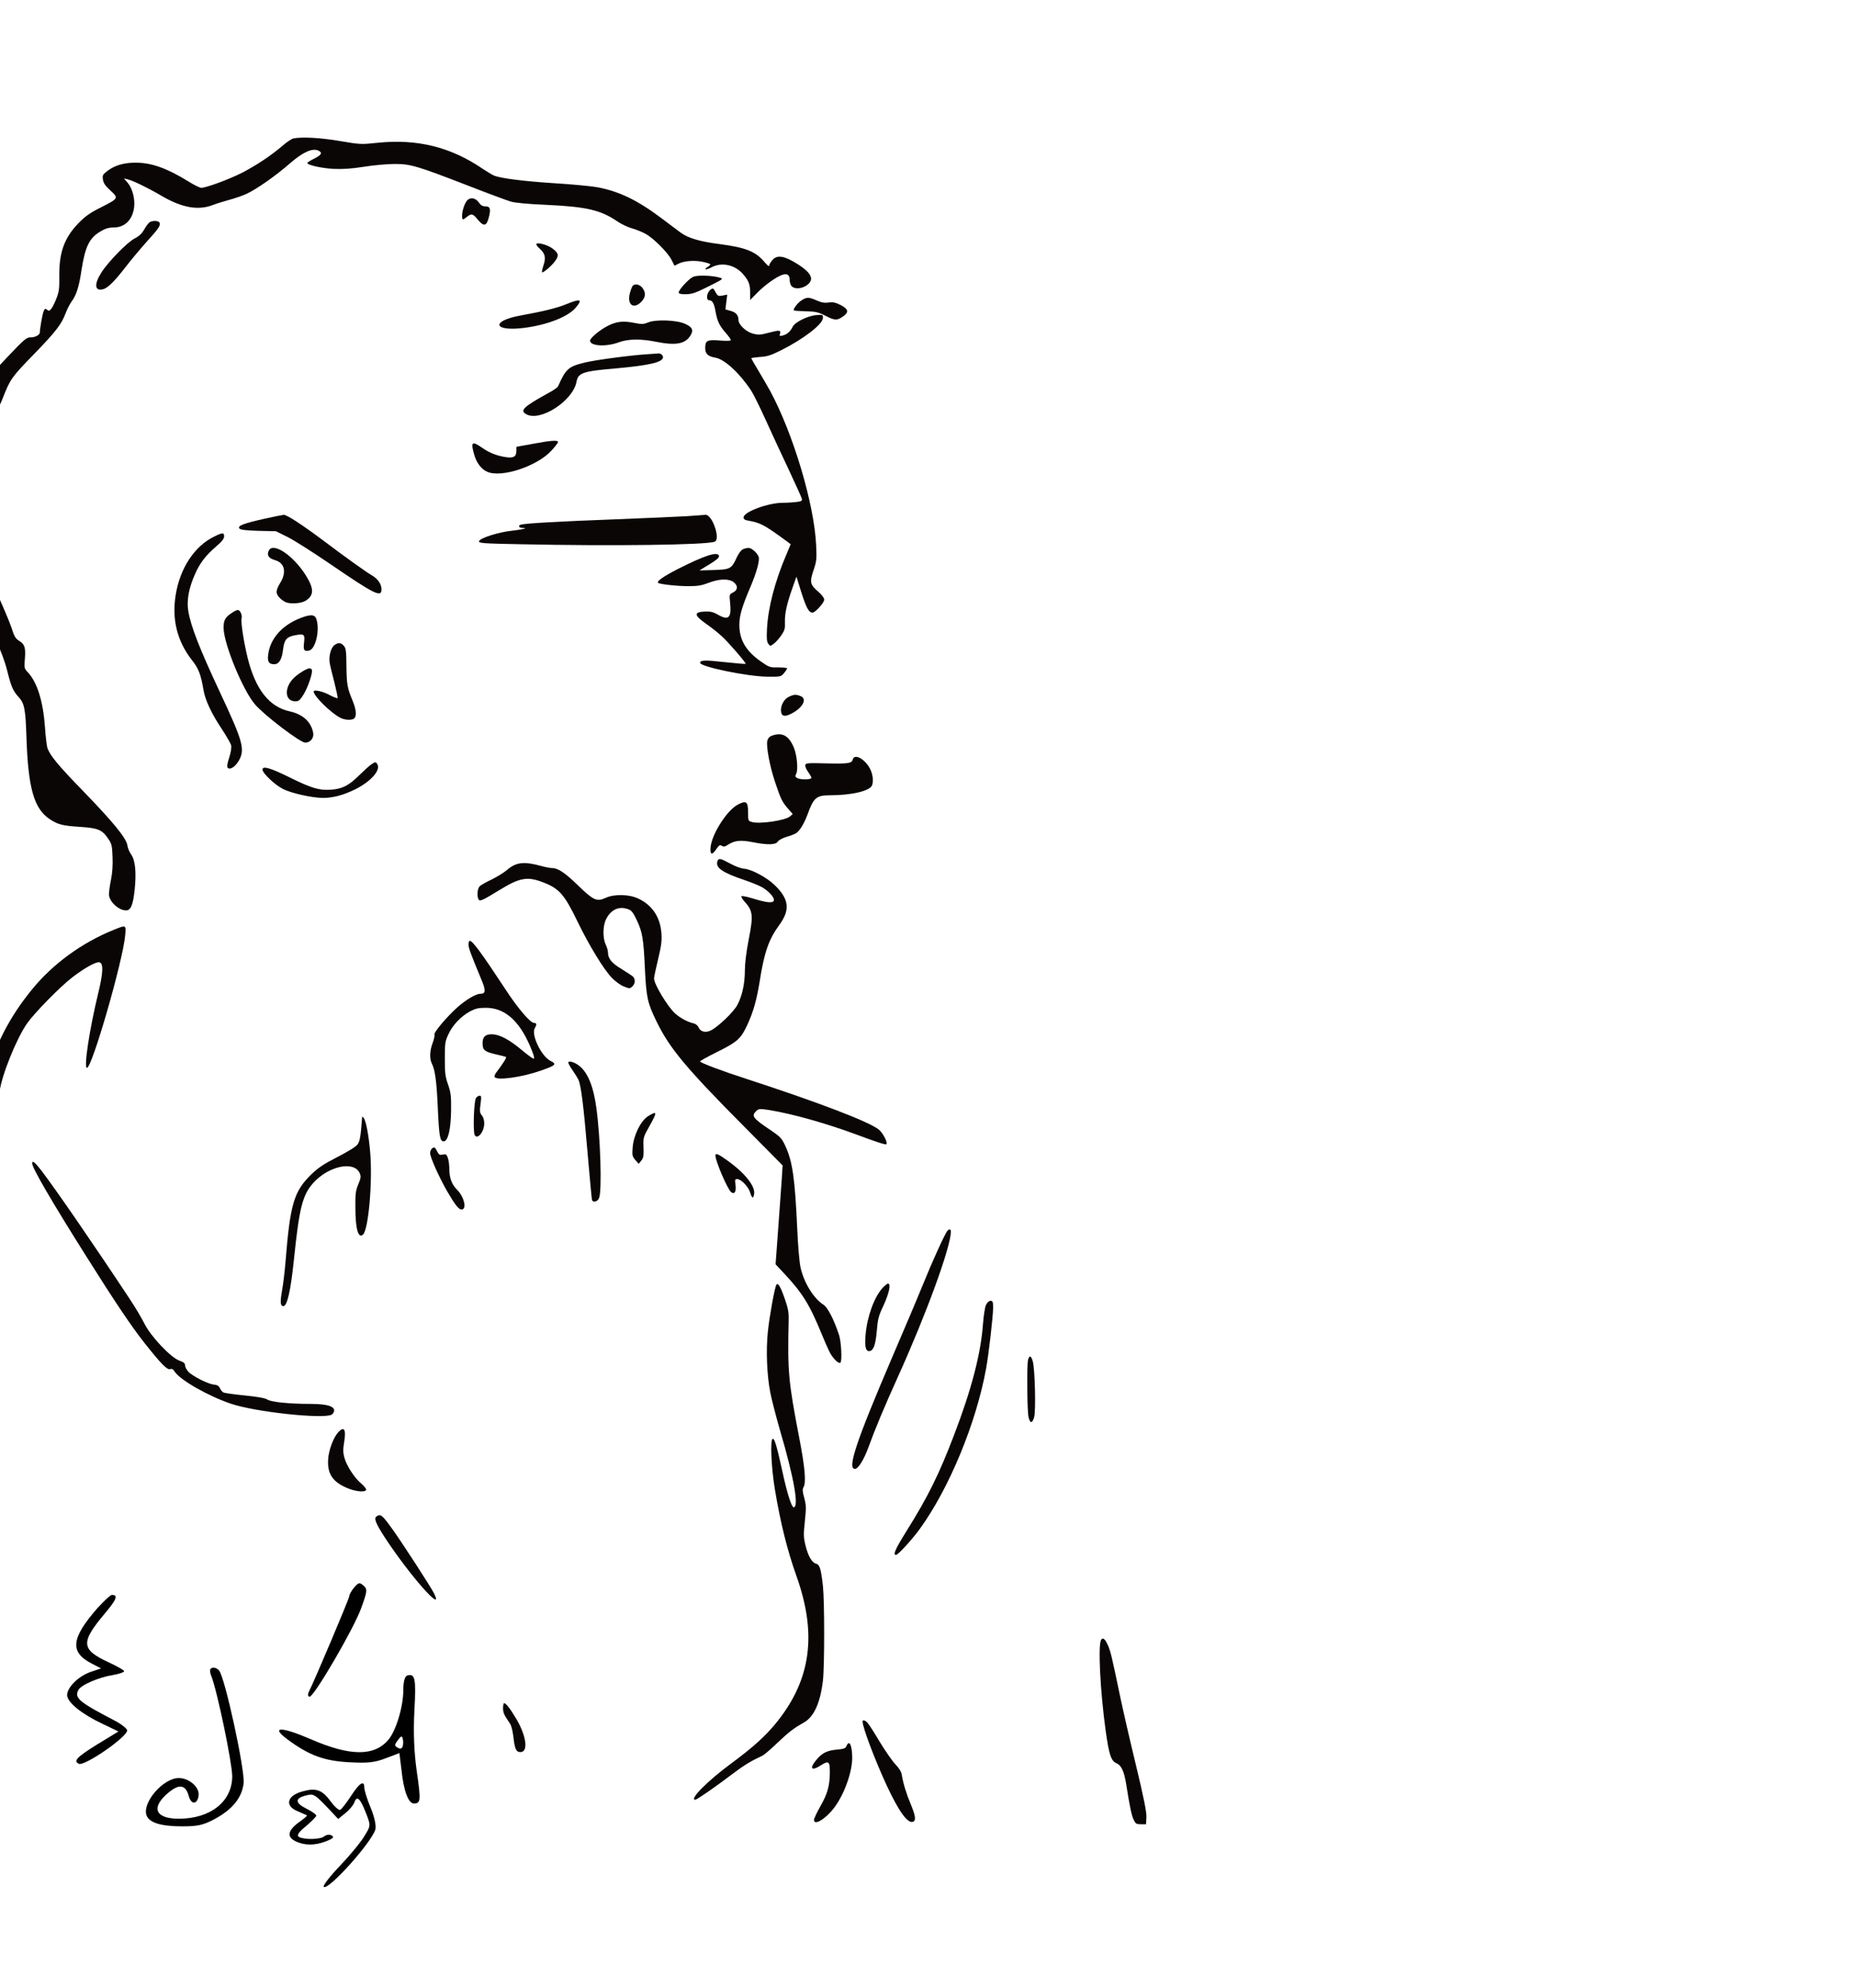 <!--?xml version="1.0" encoding="UTF-8" standalone="no"?-->
<svg xmlns:dc="http://purl.org/dc/elements/1.1/" xmlns:cc="http://creativecommons.org/ns#" xmlns:rdf="http://www.w3.org/1999/02/22-rdf-syntax-ns#" xmlns:svg="http://www.w3.org/2000/svg" xmlns="http://www.w3.org/2000/svg" xmlns:sodipodi="http://sodipodi.sourceforge.net/DTD/sodipodi-0.dtd" xmlns:inkscape="http://www.inkscape.org/namespaces/inkscape" version="1.0" width="1280pt" height="1370pt" viewBox="0 0 1280 1370" preserveAspectRatio="xMidYMid meet" id="svg7703" sodipodi:docname="vamsi_animated.svg" inkscape:version="0.92.3 (2405546, 2018-03-11)" class="" style="">
  <defs id="defs7707"></defs>
  <sodipodi:namedview pagecolor="#ffffff" bordercolor="#666666" borderopacity="1" objecttolerance="10" gridtolerance="10" guidetolerance="10" inkscape:pageopacity="0" inkscape:pageshadow="2" inkscape:window-width="1920" inkscape:window-height="1013" id="namedview7705" showgrid="false" showborder="false" inkscape:snap-global="false" inkscape:zoom="0.36542453" inkscape:cx="-55.047068" inkscape:cy="764.06031" inkscape:window-x="-9" inkscape:window-y="-9" inkscape:window-maximized="1" inkscape:current-layer="g7701"></sodipodi:namedview>
  <g transform="translate(0,1370) scale(0.1,-0.1)" id="g7701" stroke="none" fill="#000000" style="stroke:#051905;stroke-opacity:0.97;stroke-width:60;stroke-miterlimit:4;stroke-dasharray:none;fill:#000800;fill-opacity:1">
    <path d="m 2021.876,12745.833 c -11.465,-2.736 -44.98,-24.627 -73.202,-49.254 -81.14,-69.319 -178.155,-134.078 -279.58,-186.98 -89.96,-45.605 -247.83,-103.98 -282.226,-103.98 -9.701,0 -48.508,19.154 -86.432,42.869 -150.815,93.034 -256.649,130.43 -366.012,130.43 -80.258,0 -141.995,-18.242 -192.267,-55.638 -34.396,-26.451 -37.042,-30.099 -32.632,-61.111 4.41,-25.539 16.757,-43.781 52.035,-75.704 57.327,-52.902 56.445,-53.814 -69.675,-117.661 -74.084,-37.396 -104.071,-59.287 -151.697,-107.628 -98.779,-103.068 -134.057,-203.399 -131.412,-371.226 0.882,-75.704 -1.764,-100.331 -18.521,-143.2 -10.583,-28.275 -26.459,-61.11 -35.278,-72.968 -14.111,-17.33 -18.521,-18.242 -29.987,-9.121 -11.465,10.033 -14.993,9.121 -22.931,-6.385 -7.938,-13.681 -26.459,-116.749 -27.341,-148.672 0,-17.33 -31.75,-34.66 -60.855,-34.66 -31.75,0 -41.452,-8.209 -165.808,-138.639 -163.162,-172.388 -181.683,-206.135 -186.093,-335.654 l -3.528,-86.65 -45.862,-59.286 c -104.953,-134.991 -138.467,-209.784 -106.717,-237.147 12.347,-10.945 17.639,-8.209 42.334,22.803 141.995,176.036 231.955,313.763 269.879,413.182 52.917,134.991 61.737,146.848 213.434,302.818 153.461,157.793 193.149,209.783 221.371,286.4 9.702,25.539 27.341,60.198 39.688,77.528 33.514,44.693 52.035,103.068 68.793,215.256 25.577,165.091 53.799,223.465 130.53,269.07 33.514,20.067 57.327,27.364 89.96,27.364 76.73,0 129.648,50.165 141.995,134.991 8.82,58.374 -10.583,133.166 -42.334,171.475 l -27.341,31.923 25.577,-6.384 c 37.924,-9.121 144.641,-61.111 231.073,-112.189 141.995,-83.913 254.886,-103.98 356.311,-64.759 25.577,10.033 76.73,25.539 112.891,35.572 36.16,9.121 89.96,28.275 119.064,41.044 70.556,32.836 202.85,125.87 299.865,210.696 89.078,77.529 154.343,106.716 195.794,87.562 29.987,-14.594 22.049,-29.188 -29.986,-55.639 -25.577,-12.769 -45.862,-25.538 -46.744,-29.187 -0.882,-14.593 97.897,-36.484 180.801,-41.044 63.501,-2.737 122.592,0.912 209.906,14.593 67.911,10.945 163.162,19.154 212.552,19.154 108.481,0 152.579,-12.769 508.007,-150.496 133.175,-51.99 264.587,-100.332 291.046,-108.541 31.75,-9.121 119.064,-17.329 247.83,-22.802 273.407,-12.77 372.186,-35.572 485.958,-113.101 27.341,-19.154 72.32,-40.132 100.543,-48.341 27.341,-7.297 70.557,-24.627 95.251,-38.308 56.445,-31.012 156.106,-131.343 179.919,-181.509 l 19.403,-38.308 26.459,13.682 c 37.924,20.066 112.008,25.538 170.218,12.769 27.341,-5.473 50.272,-13.681 50.272,-16.418 0,-3.648 -7.938,-11.857 -18.521,-18.242 -31.75,-20.978 -11.466,-22.802 26.459,-2.736 71.439,38.308 164.044,17.33 219.607,-49.254 37.924,-43.781 47.626,-71.144 46.744,-128.606 v -47.429 l 49.39,50.165 c 50.272,51.078 124.356,104.892 166.69,121.31 37.042,14.593 56.445,3.648 56.445,-31.924 0,-16.418 6.174,-37.396 14.111,-44.693 18.521,-20.066 63.501,-18.242 97.897,2.737 61.737,39.22 43.216,86.649 -58.209,150.496 -91.724,57.463 -139.349,64.76 -171.982,28.276 -12.347,-13.682 -22.931,-31.924 -22.931,-39.221 0,-8.209 -13.229,1.824 -31.75,23.715 -60.855,73.88 -130.53,101.243 -312.213,124.958 -135.821,17.33 -215.198,41.044 -267.233,79.353 -22.049,16.417 -82.904,62.023 -134.939,101.243 -165.808,124.046 -291.928,184.244 -442.743,211.608 -43.216,7.296 -177.273,20.066 -298.101,27.363 -208.142,13.681 -359.839,32.835 -409.228,51.989 -11.465,4.561 -47.626,26.451 -79.376,47.43 -220.489,150.496 -452.444,207.047 -724.087,178.772 -112.008,-11.858 -119.064,-11.858 -257.531,11.857 -132.293,22.802 -260.177,30.099 -322.796,18.242 z" id="path7609" style="fill: rgb(6, 0, 0); fill-opacity: 0.973; stroke: rgb(0, 0, 0); stroke-width: 33.634; stroke-miterlimit: 4; stroke-opacity: 0.97;" inkscape:connector-curvature="0" class="TLZYScEy_0"></path>
    <path d="m 3218.691,12317.145 c -17.639,-20.978 -33.514,-71.144 -33.514,-103.979 0,-31.012 3.528,-31.924 32.632,-8.209 31.75,25.538 41.452,23.714 75.848,-19.154 41.452,-49.254 59.973,-45.606 75.848,16.417 14.993,58.375 9.701,75.705 -24.695,75.705 -19.403,0 -30.869,7.297 -44.98,27.363 -22.049,31.923 -59.973,37.396 -81.14,11.857 z" id="path7611" style="fill: rgb(6, 0, 0); fill-opacity: 0.973; stroke: rgb(0, 0, 0); stroke-width: 33.634; stroke-miterlimit: 4; stroke-opacity: 0.97;" inkscape:connector-curvature="0" class="TLZYScEy_1"></path>
    <path d="m 1031.438,12168.473 c -7.938,-5.473 -24.695,-27.363 -37.042,-49.254 -15.875,-28.275 -35.278,-46.517 -63.501,-61.111 -51.154,-24.626 -187.857,-165.09 -233.719,-238.97 -50.272,-80.265 -44.098,-127.695 14.111,-112.189 31.75,8.209 77.612,53.814 152.579,150.497 37.042,48.341 100.543,124.046 141.113,169.651 87.314,95.77 102.307,117.661 95.251,136.815 -5.292,15.506 -45.862,18.242 -68.793,4.561 z" id="path7613" style="fill: rgb(6, 0, 0); fill-opacity: 0.973; stroke: rgb(0, 0, 0); stroke-width: 33.634; stroke-miterlimit: 4; stroke-opacity: 0.97;" inkscape:connector-curvature="0" class="TLZYScEy_2"></path>
    <path d="m 3696.712,12016.152 c 0,-4.561 11.465,-20.067 26.459,-32.836 34.396,-31.924 40.57,-60.199 22.931,-112.189 -7.938,-23.714 -12.347,-45.605 -9.701,-47.429 6.174,-7.297 63.501,41.957 89.078,75.705 29.105,39.22 25.577,56.55 -19.403,89.386 -35.278,25.538 -109.363,44.693 -109.363,27.363 z" id="path7615" style="fill: rgb(6, 0, 0); fill-opacity: 0.973; stroke: rgb(0, 0, 0); stroke-width: 33.634; stroke-miterlimit: 4; stroke-opacity: 0.97;" inkscape:connector-curvature="0" class="TLZYScEy_3"></path>
    <path d="m 4777.11,11791.775 c -32.632,-15.506 -104.071,-94.859 -98.779,-109.453 1.764,-7.296 21.167,-10.945 52.035,-10.033 40.57,0.912 67.029,10.033 153.461,53.814 101.425,50.166 104.071,52.902 78.494,60.199 -50.272,15.506 -156.988,19.154 -185.211,5.473 z" id="path7617" style="fill: rgb(6, 0, 0); fill-opacity: 0.973; stroke: rgb(0, 0, 0); stroke-width: 33.634; stroke-miterlimit: 4; stroke-opacity: 0.97;" inkscape:connector-curvature="0" class="TLZYScEy_4"></path>
    <path d="m 4359.944,11728.84 c -4.41,-6.385 -13.229,-29.188 -18.521,-50.166 -20.285,-79.353 25.577,-113.101 79.376,-58.375 29.987,31.924 32.633,62.023 7.056,95.771 -19.403,25.539 -52.917,31.012 -67.911,12.77 z" id="path7619" style="fill: rgb(6, 0, 0); fill-opacity: 0.973; stroke: rgb(0, 0, 0); stroke-width: 33.634; stroke-miterlimit: 4; stroke-opacity: 0.97;" inkscape:connector-curvature="0" class="TLZYScEy_5"></path>
    <path d="m 4899.702,11705.125 c -29.105,-20.066 -36.16,-74.792 -9.701,-74.792 20.285,0 32.632,-21.891 42.334,-78.441 11.465,-65.672 27.341,-97.595 70.557,-146.849 19.403,-21.89 34.396,-42.868 34.396,-48.341 0,-6.385 -25.577,-7.297 -74.966,-3.648 -88.196,7.296 -101.425,0 -101.425,-51.99 0,-40.133 18.521,-57.463 72.32,-66.584 62.619,-11.857 166.69,-107.628 245.184,-228.025 15.875,-24.627 61.737,-116.749 101.425,-205.223 40.57,-88.474 110.245,-240.795 156.988,-338.39 45.862,-97.595 85.55,-186.068 89.078,-197.014 5.292,-17.33 1.764,-20.066 -35.278,-25.539 -22.931,-2.736 -65.265,-5.472 -95.251,-5.472 -100.543,0 -269.879,-62.935 -269.879,-100.331 0,-12.77 7.938,-19.154 33.514,-22.803 81.14,-14.594 109.363,-29.187 250.476,-132.255 l 40.57,-30.099 -30.869,-73.88 c -78.494,-184.245 -124.356,-362.104 -132.294,-507.129 -3.528,-68.408 -1.764,-90.298 8.82,-104.892 13.229,-18.242 13.229,-18.242 38.806,0.912 13.229,10.033 37.042,36.484 51.154,57.462 22.931,33.748 26.459,46.517 24.695,90.298 -1.764,59.287 12.347,124.046 52.035,236.234 l 27.341,77.529 33.514,-107.628 c 34.396,-107.628 52.035,-140.464 76.73,-140.464 19.403,0 81.14,68.408 81.14,89.386 0,11.857 -15.875,32.836 -38.806,52.902 -59.091,51.078 -62.619,65.671 -35.278,148.673 22.049,63.847 22.931,77.529 18.521,174.212 -13.229,282.752 -157.87,767.99 -316.623,1061.687 -19.403,35.572 -57.327,100.331 -82.904,143.2 -26.459,42.868 -47.626,81.177 -47.626,83.001 0,2.736 27.341,6.385 59.973,9.121 49.39,2.736 74.966,10.945 144.641,45.605 155.225,77.529 289.282,180.596 289.282,223.465 0,22.803 -1.764,22.803 -46.744,19.154 -58.209,-4.56 -148.169,-49.253 -162.28,-81.177 -14.993,-31.011 -37.042,-51.078 -67.911,-59.287 -22.931,-5.472 -24.695,-4.56 -18.521,13.682 7.056,24.627 -5.292,24.627 -85.55,3.648 -50.272,-13.681 -66.147,-13.681 -101.425,-4.56 -47.626,12.769 -99.661,62.023 -99.661,93.946 0,32.836 -16.757,52.902 -53.799,62.935 l -36.16,10.034 6.174,51.077 6.174,51.078 -31.75,-6.385 c -29.105,-5.472 -33.514,-3.648 -47.626,20.979 -15.875,30.099 -18.521,31.923 -33.514,20.978 z" id="path7621" style="fill: rgb(6, 0, 0); fill-opacity: 0.973; stroke: rgb(0, 0, 0); stroke-width: 33.634; stroke-miterlimit: 4; stroke-opacity: 0.97;" inkscape:connector-curvature="0" class="TLZYScEy_6"></path>
    <path d="m 5526.773,11631.245 c -27.341,-16.418 -62.619,-62.935 -54.681,-70.232 1.764,-2.737 38.806,-5.473 82.022,-6.385 68.793,-1.824 85.55,-5.473 137.585,-31.923 63.501,-32.836 79.376,-32.836 124.356,0 36.16,27.363 30.869,47.429 -21.167,74.792 -36.16,18.242 -52.917,21.89 -83.786,17.33 -28.223,-3.649 -49.39,0 -82.022,14.593 -53.799,23.715 -67.911,23.715 -102.307,1.825 z" id="path7623" style="fill: rgb(6, 0, 0); fill-opacity: 0.973; stroke: rgb(0, 0, 0); stroke-width: 33.634; stroke-miterlimit: 4; stroke-opacity: 0.97;" inkscape:connector-curvature="0" class="TLZYScEy_7"></path>
    <path d="m 3899.562,11602.057 c -63.501,-25.538 -151.697,-47.429 -312.213,-76.616 -205.496,-37.396 -187.857,-111.277 21.167,-85.738 156.988,19.154 302.511,74.793 357.193,136.816 53.799,62.022 37.924,68.407 -66.147,25.538 z" id="path7625" style="fill: rgb(6, 0, 0); fill-opacity: 0.973; stroke: rgb(0, 0, 0); stroke-width: 33.634; stroke-miterlimit: 4; stroke-opacity: 0.97;" inkscape:connector-curvature="0" class="TLZYScEy_8"></path>
    <path d="m 4467.543,11478.012 c -32.632,-13.682 -44.098,-13.682 -98.779,-2.737 -74.966,14.594 -120.828,9.121 -180.801,-21.89 -53.799,-27.363 -120.828,-83.001 -120.828,-101.244 0,-37.396 110.245,-43.78 196.677,-11.857 66.147,24.627 152.579,25.539 261.059,3.649 138.467,-27.363 202.85,-13.682 238.128,50.165 17.639,32.836 7.938,51.99 -40.57,73.88 -56.445,26.451 -201.086,31.924 -254.886,10.034 z" id="path7627" style="fill: rgb(6, 0, 0); fill-opacity: 0.973; stroke: rgb(0, 0, 0); stroke-width: 33.634; stroke-miterlimit: 4; stroke-opacity: 0.97;" inkscape:connector-curvature="0" class="TLZYScEy_9"></path>
    <path d="m 4468.425,11259.107 c -112.891,-6.385 -360.721,-39.22 -436.569,-57.462 -114.654,-28.275 -131.412,-42.869 -185.211,-164.179 -3.528,-7.296 -30.869,-27.363 -62.619,-43.78 -178.155,-98.507 -202.85,-123.134 -156.107,-148.673 96.133,-53.814 321.914,93.034 345.727,223.465 11.466,62.023 43.216,72.968 266.351,92.122 236.364,20.978 329.852,42.869 329.852,77.529 0,16.418 -18.521,29.187 -37.924,25.539 -6.174,-0.912 -34.396,-2.737 -63.501,-4.561 z" id="path7629" style="fill: rgb(6, 0, 0); fill-opacity: 0.973; stroke: rgb(0, 0, 0); stroke-width: 33.634; stroke-miterlimit: 4; stroke-opacity: 0.97;" inkscape:connector-curvature="0" class="TLZYScEy_10"></path>
    <path d="m 3670.254,10640.702 -110.245,-20.066 -0.882,-29.187 c 0,-39.221 -20.285,-50.166 -72.32,-41.957 -62.619,9.121 -114.654,30.099 -164.044,64.759 -70.556,49.254 -79.376,40.133 -53.799,-49.253 15.875,-55.639 50.272,-100.332 89.96,-116.749 97.897,-42.869 343.081,38.308 441.861,145.936 25.577,27.363 45.862,54.726 45.862,59.287 0,14.593 -51.154,10.945 -176.391,-12.77 z" id="path7631" style="fill: rgb(6, 0, 0); fill-opacity: 0.973; stroke: rgb(0, 0, 0); stroke-width: 33.634; stroke-miterlimit: 4; stroke-opacity: 0.97;" inkscape:connector-curvature="0" class="TLZYScEy_11"></path>
    <path d="m 1820.789,10124.453 c -141.995,-31.924 -185.211,-48.342 -171.1,-66.584 7.938,-9.121 42.334,-13.681 131.412,-16.418 l 120.828,-2.736 79.376,-39.22 c 44.098,-21.89 174.627,-104.892 291.046,-184.245 312.213,-213.432 357.193,-235.322 357.193,-176.948 0,35.572 -24.695,72.056 -65.265,95.771 -41.452,23.715 -188.739,129.518 -328.97,235.322 -153.46,114.925 -258.413,183.333 -279.58,182.421 -9.701,-0.913 -70.557,-12.77 -134.939,-27.363 z" id="path7633" style="fill: rgb(6, 0, 0); fill-opacity: 0.973; stroke: rgb(0, 0, 0); stroke-width: 33.634; stroke-miterlimit: 4; stroke-opacity: 0.97;" inkscape:connector-curvature="0" class="TLZYScEy_12"></path>
    <path d="m 4737.422,10142.695 c -60.855,-3.649 -284.872,-13.682 -498.306,-21.891 -388.061,-14.594 -621.78,-27.363 -650.884,-37.396 -19.403,-6.385 -10.584,-21.89 13.229,-21.89 44.098,0 2.646,-10.946 -72.32,-19.155 -94.369,-10.033 -223.135,-51.077 -227.545,-72.968 -1.764,-12.769 29.986,-15.506 276.935,-20.066 636.773,-13.681 1290.303,-5.473 1347.631,17.33 42.334,16.418 -16.757,188.805 -63.501,185.157 -7.938,-0.913 -64.383,-4.561 -125.238,-9.121 z" id="path7635" style="fill: rgb(6, 0, 0); fill-opacity: 0.973; stroke: rgb(0, 0, 0); stroke-width: 33.634; stroke-miterlimit: 4; stroke-opacity: 0.97;" inkscape:connector-curvature="0" class="TLZYScEy_13"></path>
    <path d="m -307.373,10087.056 c -29.105,-50.165 -14.993,-97.594 116.418,-388.555 85.55,-189.717 121.71,-281.839 121.71,-311.027 0,-8.209 21.167,-59.287 47.626,-114.925 29.105,-61.111 57.327,-137.727 71.439,-196.102 28.223,-111.276 39.688,-138.639 80.258,-182.42 37.924,-41.957 45.862,-82.089 52.035,-269.982 11.465,-356.632 52.035,-498.007 161.398,-570.064 56.445,-37.396 87.314,-44.693 209.906,-52.902 123.474,-8.209 150.815,-20.066 192.267,-81.177 23.813,-34.66 27.341,-47.429 29.987,-124.046 2.646,-56.55 -0.882,-110.364 -10.583,-157.794 -7.938,-40.132 -14.111,-85.737 -14.111,-101.243 0,-49.253 66.147,-111.276 118.182,-111.276 32.632,0 47.626,37.396 59.091,142.288 12.347,118.573 4.41,202.487 -23.813,242.619 -12.347,16.418 -23.813,44.693 -26.459,63.847 -7.938,50.166 -95.251,156.881 -303.393,372.137 -175.509,180.596 -227.545,243.531 -247.83,298.257 -4.41,13.681 -12.347,78.441 -16.757,144.112 -12.347,175.124 -52.917,307.378 -116.418,375.786 -26.459,28.275 -27.341,31.012 -22.049,93.947 6.174,78.441 -0.882,101.243 -39.688,124.958 -24.695,15.506 -33.514,29.187 -52.917,91.21 -13.229,40.133 -67.029,166.915 -119.946,281.839 -105.835,229.85 -134.057,300.994 -134.057,341.126 0,40.133 -16.757,42.869 -44.98,8.209 -22.931,-29.187 -25.577,-30.099 -39.688,-15.505 -15.875,16.417 -19.403,50.165 -7.938,96.682 5.292,23.715 4.41,29.188 -7.938,29.188 -7.938,0 -22.049,-13.682 -31.75,-29.188 z" id="path7637" style="fill: rgb(6, 0, 0); fill-opacity: 0.973; stroke: rgb(0, 0, 0); stroke-width: 33.634; stroke-miterlimit: 4; stroke-opacity: 0.97;" inkscape:connector-curvature="0" class="TLZYScEy_14"></path>
    <path d="m 1478.59,10003.143 c -138.467,-66.583 -239.01,-219.816 -268.115,-406.797 -26.459,-166.915 11.465,-316.499 112.009,-445.106 45.862,-57.462 61.737,-97.595 80.258,-207.047 12.347,-71.144 54.681,-161.442 127.002,-269.982 31.75,-48.341 60.855,-98.507 63.501,-111.276 3.528,-14.594 -1.764,-47.429 -13.229,-83.913 -14.993,-45.605 -16.757,-63.847 -9.702,-71.144 15.875,-16.418 54.681,10.033 77.612,52.902 41.452,75.704 25.577,132.255 -130.53,465.172 -142.877,305.554 -201.968,456.963 -219.607,562.767 -12.347,72.968 3.528,158.706 46.744,255.388 34.396,77.529 72.32,126.782 146.405,190.629 38.806,32.836 53.799,52.902 53.799,68.408 0,27.363 -10.584,27.363 -66.147,0 z" id="path7639" style="fill: rgb(6, 0, 0); fill-opacity: 0.973; stroke: rgb(0, 0, 0); stroke-width: 33.634; stroke-miterlimit: 4; stroke-opacity: 0.97;" inkscape:connector-curvature="0" class="TLZYScEy_15"></path>
    <path d="m 1853.422,9906.46 c -16.757,-31.924 -2.646,-53.814 41.452,-66.583 68.793,-19.154 82.904,-85.738 33.514,-162.354 -12.347,-19.154 -22.049,-44.693 -22.049,-56.55 0,-21.89 24.695,-51.078 59.091,-69.32 30.869,-16.418 109.363,-11.857 141.113,8.209 58.209,36.484 59.091,82.089 1.764,174.212 -86.432,137.727 -224.899,230.762 -254.886,172.387 z" id="path7641" style="fill: rgb(6, 0, 0); fill-opacity: 0.973; stroke: rgb(0, 0, 0); stroke-width: 33.634; stroke-miterlimit: 4; stroke-opacity: 0.97;" inkscape:connector-curvature="0" class="TLZYScEy_16"></path>
    <path d="m 5119.309,9913.757 c -11.465,-5.473 -29.986,-31.011 -41.452,-56.55 -35.278,-77.529 -44.98,-82.089 -157.87,-85.737 l -98.779,-2.736 68.793,41.957 c 49.39,30.099 67.911,46.517 66.147,57.462 -7.056,33.748 -96.133,5.473 -286.636,-91.21 -98.779,-51.078 -144.641,-83.001 -133.176,-93.947 8.82,-9.121 130.53,-22.803 207.26,-22.803 66.147,0 92.606,4.561 140.231,22.803 74.966,29.187 141.995,30.099 174.627,3.648 29.986,-24.627 27.341,-53.814 -6.174,-70.232 -25.577,-12.77 -25.577,-12.77 -19.403,-74.792 9.701,-101.243 -11.465,-120.397 -86.432,-76.617 -32.632,18.242 -50.272,21.89 -91.724,20.066 -73.203,-3.648 -70.557,-25.539 10.584,-83.001 34.396,-23.715 82.904,-62.023 108.481,-85.737 45.862,-41.045 171.1,-186.069 165.808,-191.541 -1.764,-1.824 -66.147,3.648 -143.759,11.857 -137.585,15.506 -170.218,13.682 -170.218,-4.561 0,-27.363 328.088,-94.859 465.673,-95.771 89.96,-0.912 91.724,0 112.891,24.627 11.465,13.681 21.167,29.187 21.167,32.836 0,3.648 -27.341,6.385 -60.855,6.385 -58.209,-0.912 -62.619,0.912 -122.592,42.869 -102.307,72.056 -146.405,149.585 -145.523,253.564 0.882,63.847 18.521,124.046 80.258,268.158 34.396,82.089 54.681,150.497 54.681,186.981 0,26.451 -46.744,72.968 -72.32,72.056 -11.465,0 -29.105,-4.561 -39.688,-10.033 z" id="path7643" style="fill: rgb(6, 0, 0); fill-opacity: 0.973; stroke: rgb(0, 0, 0); stroke-width: 33.634; stroke-miterlimit: 4; stroke-opacity: 0.97;" inkscape:connector-curvature="0" class="TLZYScEy_17"></path>
    <path d="m 1602.064,9478.684 c -50.272,-31.924 -61.737,-52.902 -60.855,-108.54 2.646,-111.276 133.176,-428.688 216.962,-525.371 64.383,-74.792 309.567,-261.773 344.845,-262.685 36.16,-0.912 62.619,31.924 55.563,68.408 -14.993,75.704 -71.439,126.782 -161.398,146.848 -141.113,30.099 -236.364,151.409 -290.164,368.489 -26.459,107.628 -48.508,248.092 -41.452,273.63 5.292,21.89 -10.584,56.55 -26.459,56.55 -6.174,0 -22.049,-7.297 -37.042,-17.33 z" id="path7645" style="fill: rgb(6, 0, 0); fill-opacity: 0.973; stroke: rgb(0, 0, 0); stroke-width: 33.634; stroke-miterlimit: 4; stroke-opacity: 0.97;" inkscape:connector-curvature="0" class="TLZYScEy_18"></path>
    <path d="m 2049.216,9431.255 c -112.891,-50.166 -186.093,-136.815 -200.204,-238.971 -7.938,-51.078 3.528,-70.232 40.57,-70.232 33.514,0 53.799,32.836 61.737,103.067 7.938,65.671 23.813,85.738 82.022,96.683 63.501,11.857 68.793,7.297 62.619,-49.254 -7.056,-53.814 0.882,-64.759 36.16,-55.638 44.98,11.857 74.084,147.761 47.626,218.904 -11.465,32.836 -48.508,31.012 -130.53,-4.561 z" id="path7647" style="fill: rgb(6, 0, 0); fill-opacity: 0.973; stroke: rgb(0, 0, 0); stroke-width: 33.634; stroke-miterlimit: 4; stroke-opacity: 0.97;" inkscape:connector-curvature="0" class="TLZYScEy_19"></path>
    <path d="m 2305.866,9254.308 c -24.695,-17.33 -40.57,-75.704 -33.514,-121.31 2.646,-18.242 17.639,-80.265 32.633,-136.815 14.111,-57.462 24.695,-105.804 22.049,-107.628 -2.646,-2.736 -28.223,7.297 -58.209,22.802 -47.626,25.539 -106.717,37.396 -106.717,22.802 0,-31.011 115.536,-145.024 182.565,-180.596 33.514,-17.33 82.904,-19.154 97.897,-3.648 16.757,17.33 12.347,62.023 -12.347,121.309 -37.042,89.386 -40.57,113.101 -42.334,238.059 -0.882,104.892 -3.528,123.134 -17.639,139.552 -20.285,22.803 -38.806,24.627 -64.383,5.473 z" id="path7649" style="fill: rgb(6, 0, 0); fill-opacity: 0.973; stroke: rgb(0, 0, 0); stroke-width: 33.634; stroke-miterlimit: 4; stroke-opacity: 0.97;" inkscape:connector-curvature="0" class="TLZYScEy_20"></path>
    <path d="m 2095.96,9079.184 c -14.111,-8.209 -39.688,-24.627 -54.681,-37.396 -82.904,-64.759 -86.432,-175.124 -5.292,-175.124 22.931,0 31.75,7.297 55.563,45.605 30.869,49.254 65.265,151.409 58.209,170.563 -6.174,15.506 -21.167,14.594 -53.799,-3.648 z" id="path7651" style="fill: rgb(6, 0, 0); fill-opacity: 0.973; stroke: rgb(0, 0, 0); stroke-width: 33.634; stroke-miterlimit: 4; stroke-opacity: 0.97;" inkscape:connector-curvature="0" class="TLZYScEy_21"></path>
    <path d="m 5434.168,8895.852 c -34.396,-17.33 -58.209,-68.408 -49.39,-106.716 7.056,-28.275 28.223,-29.187 74.084,-5.473 76.73,41.044 106.717,101.243 58.209,119.485 -31.75,12.769 -47.626,10.945 -82.904,-7.297 z" id="path7653" style="fill: rgb(6, 0, 0); fill-opacity: 0.973; stroke: rgb(0, 0, 0); stroke-width: 33.634; stroke-miterlimit: 4; stroke-opacity: 0.97;" inkscape:connector-curvature="0" class="TLZYScEy_22"></path>
    <path d="m 5317.75,8628.606 c -15.875,-6.385 -25.577,-18.242 -29.105,-35.572 -7.938,-39.22 17.639,-176.036 53.799,-282.752 38.806,-116.749 48.508,-136.815 89.96,-184.244 l 31.75,-36.484 -19.403,-16.418 c -33.514,-28.275 -209.024,-53.814 -261.941,-38.308 -25.577,7.297 -26.459,9.121 -26.459,65.671 0,75.704 -12.347,84.826 -71.439,53.814 -74.966,-40.132 -178.155,-202.487 -186.975,-292.785 -5.292,-53.814 10.584,-58.374 40.57,-11.857 17.639,25.539 23.813,29.187 37.042,20.978 12.347,-8.209 22.049,-6.385 44.98,9.121 44.98,28.275 84.668,31.924 165.808,16.418 104.071,-20.978 161.398,-19.154 174.627,3.648 7.056,10.033 32.632,24.627 61.737,32.836 28.223,8.209 58.209,20.066 67.029,26.451 24.695,18.242 53.799,66.583 75.848,125.87 42.334,117.661 60.855,134.079 156.988,134.079 149.051,0 273.407,30.099 288.4,68.408 11.466,31.924 4.41,82.089 -16.757,119.485 -37.924,66.584 -105.835,100.331 -116.418,58.374 -7.056,-26.451 -29.986,-30.099 -185.211,-26.451 -126.12,3.648 -139.349,1.824 -141.995,-11.857 -1.764,-9.121 7.056,-30.099 19.403,-46.517 12.347,-17.33 22.931,-35.572 22.931,-41.045 0,-13.681 -74.084,-14.594 -97.897,-1.824 -14.111,8.209 -14.993,12.769 -7.056,29.187 14.993,28.275 5.292,132.255 -16.757,182.42 -35.278,83.001 -81.14,106.716 -153.46,79.353 z" id="path7655" style="fill: rgb(6, 0, 0); fill-opacity: 0.973; stroke: rgb(0, 0, 0); stroke-width: 33.634; stroke-miterlimit: 4; stroke-opacity: 0.97;" inkscape:connector-curvature="0" class="TLZYScEy_23"></path>
    <path d="m 2558.988,8431.592 c -12.347,-8.209 -47.626,-40.133 -79.376,-71.144 -74.966,-74.792 -119.946,-97.595 -199.322,-103.067 -81.14,-5.473 -134.94,10.945 -285.754,85.738 -133.175,65.671 -185.211,80.265 -185.211,52.902 0,-24.627 86.432,-106.716 141.995,-134.079 58.209,-29.187 201.086,-61.111 276.053,-61.111 68.793,0 141.995,20.066 221.371,59.287 105.835,52.902 174.627,129.518 153.46,170.563 -10.584,20.066 -15.875,20.066 -43.216,0.912 z" id="path7657" style="fill: rgb(6, 0, 0); fill-opacity: 0.973; stroke: rgb(0, 0, 0); stroke-width: 33.634; stroke-miterlimit: 4; stroke-opacity: 0.97;" inkscape:connector-curvature="0" class="TLZYScEy_24"></path>
    <path d="m 4944.682,7763.021 c -13.229,-43.781 34.396,-76.617 185.211,-127.694 48.508,-16.418 104.071,-39.22 123.474,-50.166 49.39,-30.099 87.314,-72.968 80.258,-92.122 -7.056,-19.154 -50.272,-14.594 -149.933,16.418 -36.16,10.945 -69.675,17.33 -73.202,13.681 -2.646,-3.648 6.174,-20.066 21.167,-36.484 58.209,-62.935 61.737,-94.859 29.105,-261.773 -16.757,-84.825 -26.459,-165.09 -26.459,-211.608 0,-91.21 -18.521,-176.948 -51.154,-238.059 -24.695,-48.341 -132.294,-151.409 -183.447,-176.948 -36.16,-18.242 -71.439,-9.121 -84.668,20.978 -5.292,12.769 -20.285,24.627 -32.632,27.363 -39.688,8.209 -94.369,37.396 -128.766,68.408 -52.917,48.341 -145.523,202.487 -145.523,241.707 0,9.121 12.347,67.496 27.341,129.518 22.049,92.122 27.341,126.782 23.813,178.772 -7.056,111.276 -61.737,195.19 -156.988,240.795 -64.383,31.924 -169.336,33.748 -229.309,5.473 -59.091,-27.363 -83.786,-15.506 -186.975,84.826 -90.841,88.474 -139.349,121.309 -180.801,121.309 -13.229,0 -45.862,6.385 -72.32,13.681 -122.592,33.748 -175.509,27.363 -239.892,-28.275 -20.285,-17.33 -67.029,-45.605 -103.189,-63.847 -37.042,-17.33 -74.084,-38.308 -82.904,-46.517 -16.757,-15.506 -21.167,-70.232 -7.938,-92.122 8.82,-14.594 29.105,-4.561 145.523,66.583 136.703,83.913 189.621,93.034 291.928,54.726 118.182,-43.781 152.579,-83.001 246.948,-278.191 75.848,-156.881 179.037,-326.533 234.601,-383.083 22.931,-23.715 59.973,-51.078 82.904,-59.287 37.924,-15.506 40.57,-15.506 57.327,0 22.049,20.066 22.931,51.99 2.646,70.232 -8.819,7.297 -44.98,30.099 -79.376,51.99 -65.265,39.22 -90.842,70.232 -90.842,113.101 0,11.857 -7.056,35.572 -14.993,52.902 -22.049,43.781 -21.167,130.43 2.646,176.948 33.514,65.671 88.196,90.298 151.697,67.496 22.931,-8.209 34.396,-22.803 59.091,-74.792 38.806,-83.001 46.744,-125.87 56.445,-339.302 9.702,-196.102 17.639,-231.674 80.258,-360.28 89.078,-183.333 202.85,-320.148 599.731,-719.648 l 268.997,-271.806 -6.174,-99.419 c -3.528,-54.726 -14.993,-207.959 -24.695,-341.126 l -17.639,-240.795 52.035,-55.638 c 133.175,-141.376 181.683,-219.816 267.233,-428.688 15.875,-39.22 38.806,-92.122 51.154,-116.749 22.049,-45.605 65.265,-88.474 76.73,-76.617 12.347,12.77 5.292,147.761 -10.584,193.366 -36.16,107.628 -77.612,186.981 -105.835,205.223 -68.793,43.781 -134.058,149.585 -158.752,257.213 -7.056,31.924 -17.639,145.936 -22.049,253.564 -16.757,365.753 -32.632,477.941 -85.55,590.13 -22.049,46.517 -33.514,58.374 -95.251,100.331 -127.002,84.826 -138.467,100.331 -101.425,134.991 16.757,15.506 23.813,15.506 86.432,6.385 161.398,-26.451 392.471,-91.21 604.141,-169.651 128.766,-48.341 201.086,-72.056 205.496,-66.584 10.584,10.945 -22.931,76.617 -51.154,100.331 -65.265,53.814 -410.11,186.069 -911.062,349.335 -175.51,56.55 -321.914,112.189 -321.914,121.309 0,3.648 50.272,31.924 112.891,62.935 145.523,72.056 167.572,92.122 213.434,190.629 41.452,90.298 63.501,169.651 84.668,299.169 30.869,197.926 61.737,287.312 134.94,387.643 76.73,104.892 67.911,178.772 -33.514,276.367 -52.917,51.078 -159.634,108.54 -209.024,111.276 -21.167,1.824 -61.737,16.418 -96.133,35.572 -68.793,37.396 -80.258,39.22 -88.196,14.594 z" id="path7659" style="fill: rgb(6, 0, 0); fill-opacity: 0.973; stroke: rgb(0, 0, 0); stroke-width: 33.634; stroke-miterlimit: 4; stroke-opacity: 0.97;" inkscape:connector-curvature="0" class="TLZYScEy_25"></path>
    <path d="M 788.018,7293.289 C 566.646,7204.815 363.796,7057.054 219.155,6879.194 63.931,6687.653 -28.675,6507.969 -108.933,6239.811 -141.565,6131.271 -178.608,6076.545 -259.748,6019.083 -347.061,5955.235 -369.992,5916.015 -368.228,5825.717 l 1.764,-64.759 8.82,70.232 7.938,70.232 120.828,65.671 c 197.558,107.628 215.198,124.046 225.781,208.871 14.993,114.013 116.418,365.753 189.621,470.644 51.154,72.968 227.545,252.652 310.449,316.499 82.904,63.847 162.28,108.54 186.975,104.892 29.987,-4.561 28.223,-68.408 -7.056,-213.432 -60.855,-251.74 -100.543,-514.425 -77.612,-514.425 35.278,0 249.594,743.363 263.705,914.838 6.174,71.144 7.056,71.144 -74.966,38.308 z" id="path7661" style="fill: rgb(6, 0, 0); fill-opacity: 0.973; stroke: rgb(0, 0, 0); stroke-width: 33.634; stroke-miterlimit: 4; stroke-opacity: 0.97;" inkscape:connector-curvature="0" class="TLZYScEy_26"></path>
    <path d="m 3229.275,7191.133 c 0,-23.715 13.229,-60.199 88.196,-240.795 32.632,-77.529 30.869,-99.419 -6.174,-99.419 -30.869,0 -98.779,-40.132 -161.398,-95.771 -69.675,-62.935 -160.516,-169.651 -155.224,-184.244 2.646,-6.385 -2.646,-32.836 -12.347,-58.374 -20.285,-52.902 -22.931,-108.54 -5.292,-143.2 22.049,-44.693 32.632,-123.134 40.57,-302.818 8.819,-198.838 14.993,-232.586 40.57,-232.586 29.986,0 49.39,82.089 51.154,214.344 0.882,100.331 -1.764,121.309 -21.167,177.86 -19.403,54.726 -22.049,79.353 -22.049,177.86 0,104.892 1.764,118.573 23.813,166.002 28.223,63.847 86.432,124.958 149.933,159.618 37.924,20.066 58.209,24.627 109.363,24.627 137.585,0 242.538,-99.419 321.032,-304.642 12.347,-32.836 14.111,-45.605 6.174,-45.605 -5.292,0.912 -42.334,27.363 -81.14,60.199 -86.432,72.056 -151.697,106.716 -204.614,107.628 -44.98,0.912 -64.383,-17.33 -64.383,-61.111 0,-47.429 13.229,-58.374 85.55,-75.704 37.924,-8.209 71.439,-17.33 75.848,-19.154 6.174,-3.648 -21.167,-47.429 -65.265,-104.892 -10.584,-12.769 -15.875,-28.275 -13.229,-33.748 15.875,-25.539 188.739,-1.824 320.151,44.693 103.189,36.484 110.245,43.781 63.501,67.496 -62.619,32.836 -133.175,180.596 -106.717,224.377 14.993,25.539 13.229,36.484 -6.174,36.484 -23.813,0 -111.127,101.243 -191.385,224.377 -172.864,262.685 -231.073,341.126 -250.476,341.126 -5.292,0 -8.82,-10.945 -8.82,-24.627 z" id="path7663" style="fill: rgb(6, 0, 0); fill-opacity: 0.973; stroke: rgb(0, 0, 0); stroke-width: 33.634; stroke-miterlimit: 4; stroke-opacity: 0.97;" inkscape:connector-curvature="0" class="TLZYScEy_27"></path>
    <path d="m 3917.202,6376.626 c 0,-6.385 13.229,-30.099 29.986,-53.814 15.875,-22.802 33.514,-51.078 38.806,-62.023 18.521,-35.572 36.16,-176.948 63.501,-499.832 14.993,-175.124 29.105,-324.708 30.869,-330.181 7.056,-21.89 39.688,-12.769 49.39,13.681 20.285,51.99 8.819,421.391 -19.403,622.053 -20.285,149.585 -60.855,246.268 -121.71,290.961 -31.75,23.715 -71.439,33.748 -71.439,19.154 z" id="path7665" style="fill: rgb(6, 0, 0); fill-opacity: 0.973; stroke: rgb(0, 0, 0); stroke-width: 33.634; stroke-miterlimit: 4; stroke-opacity: 0.97;" inkscape:connector-curvature="0" class="TLZYScEy_28"></path>
    <path d="m 3281.311,6133.095 c -14.993,-17.33 -22.049,-237.146 -8.82,-257.213 20.285,-31.011 65.265,24.627 65.265,82.089 0,20.978 -6.174,42.869 -14.993,52.902 -16.757,19.154 -17.639,31.012 -8.819,94.859 4.41,34.66 3.528,42.869 -7.056,42.869 -7.938,0 -19.403,-6.385 -25.577,-15.506 z" id="path7667" style="fill: rgb(6, 0, 0); fill-opacity: 0.973; stroke: rgb(0, 0, 0); stroke-width: 33.634; stroke-miterlimit: 4; stroke-opacity: 0.97;" inkscape:connector-curvature="0" class="TLZYScEy_29"></path>
    <path d="m 4466.661,6007.225 c -50.272,-31.924 -99.661,-131.343 -105.835,-216.168 -4.41,-53.814 -2.646,-61.111 18.521,-85.738 l 22.931,-26.451 17.639,21.89 c 14.993,18.242 17.639,32.836 15.875,91.21 -2.646,68.408 -1.764,71.144 39.688,145.024 56.445,101.243 55.563,109.452 -8.82,70.232 z" id="path7669" style="fill: rgb(6, 0, 0); fill-opacity: 0.973; stroke: rgb(0, 0, 0); stroke-width: 33.634; stroke-miterlimit: 4; stroke-opacity: 0.97;" inkscape:connector-curvature="0" class="TLZYScEy_30"></path>
    <path d="m 2496.369,6002.665 c 0,-2.736 -3.528,-41.045 -7.056,-84.826 -5.292,-57.462 -11.465,-87.562 -24.695,-104.892 -10.584,-15.506 -63.501,-48.341 -138.467,-86.65 -96.133,-49.254 -133.175,-74.792 -180.801,-120.397 -119.946,-117.661 -145.523,-204.311 -177.273,-601.987 -5.292,-64.759 -15.875,-154.145 -23.813,-197.014 -14.111,-81.177 -12.347,-108.54 8.819,-108.54 26.459,0 50.272,103.98 72.32,314.675 37.042,362.104 59.091,449.666 133.176,533.58 104.953,116.749 280.462,155.057 320.15,69.32 10.584,-23.715 9.702,-31.011 -8.819,-77.529 -18.521,-44.693 -21.167,-64.759 -20.285,-160.53 0,-145.936 19.403,-215.256 52.035,-186.981 37.924,31.924 67.029,361.192 50.272,563.679 -9.702,121.309 -29.987,225.289 -46.744,243.531 -4.41,4.561 -7.938,6.385 -8.819,4.561 z" id="path7671" style="fill: rgb(6, 0, 0); fill-opacity: 0.973; stroke: rgb(0, 0, 0); stroke-width: 33.634; stroke-miterlimit: 4; stroke-opacity: 0.97;" inkscape:connector-curvature="0" class="TLZYScEy_31"></path>
    <path d="m 2975.271,5781.936 c -6.174,-6.385 -10.584,-19.154 -10.584,-29.187 0,-28.275 61.737,-166.002 117.3,-262.685 54.681,-93.947 79.376,-125.87 99.661,-125.87 37.924,0 18.521,86.65 -31.75,136.815 -37.042,37.396 -52.917,81.177 -52.917,146.848 0,22.803 -4.41,54.726 -9.701,71.144 -8.82,25.539 -13.229,28.275 -35.278,23.715 -21.167,-4.561 -26.459,-1.824 -38.806,21.89 -14.993,31.012 -22.049,33.748 -37.924,17.33 z" id="path7673" style="fill: rgb(6, 0, 0); fill-opacity: 0.973; stroke: rgb(0, 0, 0); stroke-width: 33.634; stroke-miterlimit: 4; stroke-opacity: 0.97;" inkscape:connector-curvature="0" class="TLZYScEy_32"></path>
    <path d="m 4931.452,5735.419 c 0,-37.396 82.022,-228.938 107.599,-250.828 22.931,-19.154 37.042,1.824 30.869,47.429 -5.292,37.396 -4.41,41.957 11.466,41.957 26.459,0 77.612,-52.902 89.078,-92.122 12.347,-41.045 22.049,-45.605 27.341,-12.769 10.584,53.814 -61.737,145.024 -182.565,231.674 -67.029,48.341 -83.786,54.726 -83.786,34.66 z" id="path7675" style="fill: rgb(6, 0, 0); fill-opacity: 0.973; stroke: rgb(0, 0, 0); stroke-width: 33.634; stroke-miterlimit: 4; stroke-opacity: 0.97;" inkscape:connector-curvature="0" class="TLZYScEy_33"></path>
    <path d="m 221.801,5681.605 c 0,-31.012 137.585,-267.246 373.068,-640.295 200.204,-318.324 311.331,-483.414 402.172,-598.339 113.772,-143.2 154.343,-185.157 175.509,-178.772 12.347,4.561 21.167,-0.912 30.869,-16.418 37.042,-58.374 231.955,-169.651 389.825,-222.553 166.69,-56.55 635.009,-106.716 693.218,-74.792 8.819,5.473 16.757,18.242 16.757,28.275 0,30.099 -49.39,44.693 -156.106,45.605 -152.579,0 -278.698,12.769 -304.275,30.099 -14.993,10.033 -64.383,19.154 -156.106,28.275 -73.203,7.297 -140.231,16.418 -147.287,20.978 -7.938,4.561 -18.521,17.33 -23.813,30.099 -7.938,15.506 -19.403,21.89 -41.452,23.715 -39.688,3.648 -148.169,58.375 -176.391,89.386 -11.466,12.769 -22.049,31.924 -22.049,42.869 0,14.594 -9.701,22.802 -38.806,32.836 -59.091,20.066 -197.558,166.915 -241.656,255.388 -18.521,37.396 -63.501,113.101 -100.543,168.739 -261.059,394.94 -510.653,756.132 -608.55,884.739 -45.862,59.287 -64.383,73.88 -64.383,50.166 z" id="path7677" style="fill: rgb(6, 0, 0); fill-opacity: 0.973; stroke: rgb(0, 0, 0); stroke-width: 33.634; stroke-miterlimit: 4; stroke-opacity: 0.97;" inkscape:connector-curvature="0" class="TLZYScEy_34"></path>
    <path d="m 6529.559,5216.433 c -19.403,-25.539 -101.425,-205.223 -169.336,-373.05 -39.688,-97.595 -134.058,-320.148 -209.906,-496.183 -248.712,-581.009 -312.213,-770.726 -257.531,-770.726 22.931,0 61.737,62.935 93.487,149.585 44.98,124.046 108.481,276.367 204.614,488.887 195.794,433.248 362.484,890.211 363.366,996.927 0,18.242 -11.466,20.066 -24.695,4.561 z" id="path7679" style="fill: rgb(6, 0, 0); fill-opacity: 0.973; stroke: rgb(0, 0, 0); stroke-width: 33.634; stroke-miterlimit: 4; stroke-opacity: 0.97;" inkscape:connector-curvature="0" class="TLZYScEy_35"></path>
    <path d="m 5351.264,4845.208 c -11.466,-18.242 -47.626,-217.08 -58.209,-320.148 -14.111,-129.518 -7.056,-303.73 16.757,-424.127 9.701,-50.166 40.57,-166.915 67.029,-259.949 97.015,-329.269 131.412,-529.019 93.487,-529.019 -14.111,0 -45.862,99.419 -75.848,239.883 -40.57,184.244 -55.563,236.234 -68.793,231.674 -17.639,-6.385 -9.701,-196.102 14.993,-345.687 38.806,-232.586 84.668,-418.655 149.933,-601.987 141.113,-397.676 99.661,-707.791 -132.294,-999.663 -76.73,-96.683 -164.926,-176.948 -321.032,-291.873 -158.752,-116.749 -289.282,-248.092 -245.184,-248.092 11.466,0 140.231,89.386 262.823,182.42 73.202,55.638 125.238,86.65 201.968,122.222 10.584,5.473 56.445,43.781 100.543,86.65 82.022,77.529 112.008,100.331 182.565,140.464 70.557,39.22 113.772,134.991 132.294,289.136 11.465,99.419 11.465,545.437 0,652.153 -13.229,118.573 -22.049,147.76 -47.626,154.145 -29.105,7.297 -55.563,54.726 -73.203,128.606 -13.229,54.726 -13.229,73.88 -3.528,165.09 9.701,92.122 8.82,109.452 -4.41,159.618 -12.347,43.781 -13.229,59.287 -5.292,72.968 19.403,31.924 10.584,134.991 -29.105,340.214 -74.966,390.38 -81.14,456.963 -73.202,803.562 1.764,62.023 -2.646,85.737 -26.459,155.057 -29.105,83.913 -47.626,114.925 -58.209,96.683 z" id="path7681" style="fill: rgb(6, 0, 0); fill-opacity: 0.973; stroke: rgb(0, 0, 0); stroke-width: 33.634; stroke-miterlimit: 4; stroke-opacity: 0.97;" inkscape:connector-curvature="0" class="TLZYScEy_36"></path>
    <path d="m 6081.525,4821.493 c -56.445,-62.935 -105.835,-198.838 -115.536,-324.708 -6.174,-76.617 0.882,-108.54 23.813,-108.54 29.986,0 44.98,39.22 53.799,138.639 7.056,83.913 11.465,103.067 47.626,178.772 37.924,83.001 51.154,147.761 29.987,147.761 -6.174,0 -23.813,-14.594 -39.688,-31.924 z" id="path7683" style="fill: rgb(6, 0, 0); fill-opacity: 0.973; stroke: rgb(0, 0, 0); stroke-width: 33.634; stroke-miterlimit: 4; stroke-opacity: 0.97;" inkscape:connector-curvature="0" class="TLZYScEy_37"></path>
    <path d="m 6796.792,4707.48 c -7.938,-16.418 -16.757,-72.056 -22.049,-141.376 -14.993,-197.926 -79.376,-446.018 -199.322,-757.957 -102.307,-268.158 -178.155,-422.303 -327.206,-660.362 -77.612,-124.958 -95.251,-164.178 -72.32,-164.178 14.111,0 108.481,103.067 163.162,177.86 202.85,279.103 388.943,728.769 457.736,1105.467 18.521,101.243 48.508,362.104 48.508,419.567 0,41.957 -2.646,48.341 -17.639,48.341 -10.584,0 -22.931,-10.945 -30.869,-27.363 z" id="path7685" style="fill: rgb(6, 0, 0); fill-opacity: 0.973; stroke: rgb(0, 0, 0); stroke-width: 33.634; stroke-miterlimit: 4; stroke-opacity: 0.97;" inkscape:connector-curvature="0" class="TLZYScEy_38"></path>
    <path d="m 7086.074,4327.134 c -8.819,-34.66 -6.174,-354.808 3.528,-394.028 10.584,-45.605 26.459,-44.693 38.806,0.912 12.347,47.429 5.292,331.093 -9.701,383.995 -11.466,40.133 -23.813,43.781 -32.633,9.121 z" id="path7687" style="fill: rgb(6, 0, 0); fill-opacity: 0.973; stroke: rgb(0, 0, 0); stroke-width: 33.634; stroke-miterlimit: 4; stroke-opacity: 0.97;" inkscape:connector-curvature="0" class="TLZYScEy_39"></path>
    <path d="m 2331.443,3829.126 c -33.514,-36.484 -66.147,-124.046 -69.675,-187.893 -6.174,-102.155 33.514,-158.706 143.759,-201.574 57.327,-21.89 118.182,-24.627 118.182,-5.473 0,7.297 -15.875,25.539 -34.396,41.957 -44.98,36.484 -100.543,122.222 -115.536,177.86 -9.701,35.572 -9.701,56.55 -1.764,105.804 14.993,88.474 0,114.013 -40.57,69.32 z" id="path7689" style="fill: rgb(6, 0, 0); fill-opacity: 0.973; stroke: rgb(0, 0, 0); stroke-width: 33.634; stroke-miterlimit: 4; stroke-opacity: 0.97;" inkscape:connector-curvature="0" class="TLZYScEy_40"></path>
    <path d="m 2595.148,3249.03 c -19.403,-12.769 -5.292,-48.341 57.327,-145.024 167.572,-256.301 412.756,-535.404 339.553,-385.819 -22.049,43.781 -214.316,341.126 -284.872,439.633 -74.084,103.067 -82.904,110.364 -112.008,91.21 z" id="path7691" style="fill: rgb(6, 0, 0); fill-opacity: 0.973; stroke: rgb(0, 0, 0); stroke-width: 33.634; stroke-miterlimit: 4; stroke-opacity: 0.97;" inkscape:connector-curvature="0" class="TLZYScEy_41"></path>
    <path d="m 7589.671,2398.039 c -22.049,-36.484 -6.174,-352.983 31.75,-628.438 22.931,-162.354 37.042,-206.135 74.085,-221.641 34.396,-14.594 52.917,-55.638 67.911,-148.673 22.931,-147.761 36.16,-209.783 50.272,-239.883 13.229,-28.275 18.521,-31.924 50.272,-31.924 h 35.278 l 2.646,47.429 c 1.764,35.572 -15.875,126.782 -73.202,364.841 -42.334,174.211 -89.96,383.083 -106.717,463.348 -59.973,288.224 -67.911,320.148 -86.432,360.28 -19.403,42.869 -34.396,53.814 -45.862,34.66 z" id="path7693" style="fill: rgb(6, 0, 0); fill-opacity: 0.973; stroke: rgb(0, 0, 0); stroke-width: 33.634; stroke-miterlimit: 4; stroke-opacity: 0.97;" inkscape:connector-curvature="0" class="TLZYScEy_42"></path>
    <path d="m 3467.403,1928.306 c 0,-32.836 7.056,-47.429 47.626,-106.716 9.701,-13.681 18.521,-50.166 23.813,-92.122 8.819,-82.089 18.521,-104.892 48.508,-104.892 55.563,0 41.452,111.276 -29.105,229.85 -40.57,68.408 -70.557,107.628 -83.786,107.628 -3.528,0 -7.056,-15.506 -7.056,-33.748 z" id="path7695" style="fill: rgb(6, 0, 0); fill-opacity: 0.973; stroke: rgb(0, 0, 0); stroke-width: 33.634; stroke-miterlimit: 4; stroke-opacity: 0.97;" inkscape:connector-curvature="0" class="TLZYScEy_43"></path>
    <path d="m 5945.703,1835.272 c 0,-41.045 85.55,-266.334 166.69,-441.457 84.668,-181.508 144.641,-263.597 181.683,-249.004 21.167,8.209 15.875,43.781 -16.757,121.31 -29.986,71.144 -52.035,143.2 -61.737,203.399 -3.528,20.978 -18.521,44.693 -43.216,70.232 -20.285,20.978 -68.793,90.298 -107.599,154.145 -37.924,64.759 -76.73,124.046 -85.55,133.167 -17.639,18.242 -33.514,21.89 -33.514,8.209 z" id="path7697" style="fill: rgb(6, 0, 0); fill-opacity: 0.973; stroke: rgb(0, 0, 0); stroke-width: 33.634; stroke-miterlimit: 4; stroke-opacity: 0.97;" inkscape:connector-curvature="0" class="TLZYScEy_44"></path>
    <path d="m 5835.458,1668.357 c -7.056,-18.242 -17.639,-21.89 -66.147,-26.451 -64.383,-5.473 -98.779,-21.89 -133.176,-60.199 -59.973,-66.584 -48.508,-93.034 20.285,-49.254 56.445,36.484 64.383,29.187 63.501,-51.99 -0.882,-88.474 -16.757,-145.024 -66.147,-230.762 -23.813,-41.957 -43.216,-83.913 -43.216,-92.122 0,-43.781 84.668,9.121 142.877,88.474 69.675,94.859 122.592,248.092 120.828,345.687 -1.764,82.089 -20.285,119.485 -38.806,76.617 z" id="path7699" style="fill: rgb(6, 0, 0); fill-opacity: 0.973; stroke: rgb(0, 0, 0); stroke-width: 33.634; stroke-miterlimit: 4; stroke-opacity: 0.97;" inkscape:connector-curvature="0" class="TLZYScEy_45"></path>
    <g id="g8339" transform="matrix(2.069,0,0,1.753,-3199.467,622.031)" style="fill:#000000;stroke:#000000;stroke-opacity:0.97">
      <path id="path8323" d="m 1327,1290 c -43,-34 -61,-97 -55,-195 l 6,-85 h -27 c -26,0 -68,-23 -83,-44 -27,-38 14,-106 64,-106 37,0 76,35 84,75 3,19 12,35 18,35 18,0 56,-44 56,-64 0,-23 -53,-123 -85,-159 l -25,-28 -50,27 c -28,15 -68,43 -91,62 l -40,34 -55,-36 c -59,-40 -90,-81 -100,-135 -6,-28 -3,-38 16,-53 21,-17 60,-25 60,-13 0,3 -12,16 -27,29 l -27,23 26,44 c 25,43 80,92 102,92 6,0 43,-22 81,-48 39,-27 71,-49 72,-50 1,0 -5,-21 -15,-47 -19,-54 -8,-91 32,-110 43,-19 136,33 136,76 0,23 -41,68 -73,79 -15,6 -13,12 19,54 94,122 96,200 9,252 -25,15 -37,31 -45,63 -17,61 -8,138 20,177 20,30 27,33 58,27 52,-8 84,-45 92,-106 4,-35 2,-56 -7,-69 -10,-16 -10,-21 2,-31 11,-9 17,-6 31,15 38,58 -1,186 -67,221 -39,20 -82,18 -112,-6 z m -41,-355 c -14,-55 -96,-55 -96,0 0,25 10,31 70,37 29,3 34,-4 26,-37 z m 54,-289 c 50,-23 33,-55 -41,-76 -24,-7 -29,-5 -39,19 -8,19 -8,35 0,55 11,29 22,29 80,2 z" inkscape:connector-curvature="0" style="stroke:#000000;stroke-opacity:0.97" class="TLZYScEy_46"></path>
      <path id="path8325" d="m 2726,1219 c -9,-13 -16,-28 -16,-34 0,-9 -114,-327 -135,-377 -4,-10 -3,-18 3,-18 15,0 148,269 172,349 20,65 21,74 7,88 -13,13 -16,12 -31,-8 z" inkscape:connector-curvature="0" style="stroke:#000000;stroke-opacity:0.97" class="TLZYScEy_47"></path>
      <path id="path8327" d="m 1871,1138 c -88,-119 -93,-173 -19,-218 l 31,-19 -35,-14 c -41,-17 -78,-61 -78,-91 0,-28 49,-75 118,-113 l 53,-30 -71,-51 c -68,-50 -80,-65 -61,-76 18,-11 161,105 161,131 0,7 -19,25 -42,39 -117,72 -134,88 -121,119 7,20 68,51 116,60 20,4 37,11 37,15 0,4 -23,19 -50,34 -94,51 -96,78 -15,192 40,56 46,74 24,74 -5,0 -26,-24 -48,-52 z" inkscape:connector-curvature="0" style="stroke:#000000;stroke-opacity:0.97" class="TLZYScEy_48"></path>
      <path id="path8329" d="m 220,1093 c -12,-32 -27,-83 -32,-113 -9,-49 -8,-62 10,-102 16,-38 30,-52 70,-72 56,-29 92,-68 92,-101 0,-28 -73,-121 -109,-140 -25,-12 -31,-12 -62,7 -19,11 -53,38 -76,61 -36,35 -43,38 -49,23 -5,-12 4,-28 27,-52 79,-81 141,-97 202,-50 62,48 97,103 97,156 0,59 -19,84 -85,115 -95,45 -108,97 -61,234 30,87 31,91 12,91 -8,0 -24,-24 -36,-57 z" inkscape:connector-curvature="0" style="stroke:#000000;stroke-opacity:0.97" class="TLZYScEy_49"></path>
      <path id="path8331" d="m 2253,903 c -8,-3 -9,-12 -3,-31 20,-58 70,-344 70,-395 0,-99 -72,-167 -178,-167 -80,0 -94,45 -33,104 35,34 56,29 66,-14 8,-36 29,-35 33,1 4,32 -31,69 -66,69 -51,0 -121,-94 -108,-145 8,-30 47,-45 120,-45 51,0 70,5 108,29 59,38 90,83 96,140 5,52 -63,421 -82,444 -6,8 -16,13 -23,10 z" inkscape:connector-curvature="0" style="stroke:#000000;stroke-opacity:0.97" class="TLZYScEy_50"></path>
      <path id="path8333" d="m 2903,873 c -8,-3 -13,-24 -13,-57 0,-65 -24,-160 -50,-196 -47,-65 -127,-65 -259,3 -98,50 -135,50 -77,-1 72,-63 123,-85 206,-90 62,-4 85,-1 122,16 l 45,20 7,-67 c 7,-81 23,-131 41,-131 23,0 24,11 10,125 -9,73 -12,155 -8,241 6,127 2,146 -24,137 z m -15,-278 c -2,-9 -8,-12 -16,-6 -12,7 -12,12 0,30 10,17 14,18 16,6 2,-8 2,-22 0,-30 z" inkscape:connector-curvature="0" style="stroke:#000000;stroke-opacity:0.97" class="TLZYScEy_51"></path>
      <path id="path8335" d="m 580,818 c -51,-35 -73,-71 -78,-131 -3,-41 1,-63 17,-95 27,-54 52,-66 129,-65 74,2 143,36 167,83 41,79 24,172 -37,210 -48,29 -153,28 -198,-2 z m 159,-19 c 56,-20 80,-109 44,-169 -37,-64 -168,-95 -212,-51 -50,50 -44,140 14,198 27,27 40,33 78,33 24,0 58,-5 76,-11 z" inkscape:connector-curvature="0" style="stroke:#000000;stroke-opacity:0.97" class="TLZYScEy_52"></path>
      <path id="path8337" d="m 2716,400 c -15,-27 -31,-52 -36,-55 -4,-3 -18,11 -30,30 -30,49 -50,58 -97,42 -50,-16 -59,-56 -16,-77 15,-8 30,-15 32,-17 2,-1 -11,-14 -28,-28 -40,-35 -40,-62 1,-79 31,-13 66,-9 104,12 12,7 13,11 4,17 -6,4 -17,2 -23,-4 -13,-13 -66,-14 -84,-3 -9,6 -3,18 22,42 19,19 35,38 35,42 0,5 -16,18 -35,29 -38,23 -36,41 6,52 21,6 27,0 76,-61 l 26,-33 23,22 c 13,12 26,30 30,41 9,30 19,21 38,-35 18,-53 18,-54 -3,-94 -11,-23 -48,-76 -82,-118 -34,-42 -58,-79 -54,-83 15,-15 159,174 172,226 3,15 -3,49 -16,86 -12,33 -21,69 -21,79 0,30 -16,18 -44,-33 z" inkscape:connector-curvature="0" style="stroke:#000000;stroke-opacity:0.97" class="TLZYScEy_53"></path>
    </g>
  </g>
<style data-made-with="vivus-instant">.TLZYScEy_0{stroke-dasharray:15997 15999;stroke-dashoffset:15998;}.start .TLZYScEy_0{animation:TLZYScEy_draw_0 5200ms ease-in-out 0ms infinite,TLZYScEy_fade 5200ms linear 0ms infinite;}.TLZYScEy_1{stroke-dasharray:635 637;stroke-dashoffset:636;}.start .TLZYScEy_1{animation:TLZYScEy_draw_1 5200ms ease-in-out 0ms infinite,TLZYScEy_fade 5200ms linear 0ms infinite;}.TLZYScEy_2{stroke-dasharray:1332 1334;stroke-dashoffset:1333;}.start .TLZYScEy_2{animation:TLZYScEy_draw_2 5200ms ease-in-out 0ms infinite,TLZYScEy_fade 5200ms linear 0ms infinite;}.TLZYScEy_3{stroke-dasharray:564 566;stroke-dashoffset:565;}.start .TLZYScEy_3{animation:TLZYScEy_draw_3 5200ms ease-in-out 0ms infinite,TLZYScEy_fade 5200ms linear 0ms infinite;}.TLZYScEy_4{stroke-dasharray:681 683;stroke-dashoffset:682;}.start .TLZYScEy_4{animation:TLZYScEy_draw_4 5200ms ease-in-out 0ms infinite,TLZYScEy_fade 5200ms linear 0ms infinite;}.TLZYScEy_5{stroke-dasharray:401 403;stroke-dashoffset:402;}.start .TLZYScEy_5{animation:TLZYScEy_draw_5 5200ms ease-in-out 0ms infinite,TLZYScEy_fade 5200ms linear 0ms infinite;}.TLZYScEy_6{stroke-dasharray:7870 7872;stroke-dashoffset:7871;}.start .TLZYScEy_6{animation:TLZYScEy_draw_6 5200ms ease-in-out 0ms infinite,TLZYScEy_fade 5200ms linear 0ms infinite;}.TLZYScEy_7{stroke-dasharray:840 842;stroke-dashoffset:841;}.start .TLZYScEy_7{animation:TLZYScEy_draw_7 5200ms ease-in-out 0ms infinite,TLZYScEy_fade 5200ms linear 0ms infinite;}.TLZYScEy_8{stroke-dasharray:1213 1215;stroke-dashoffset:1214;}.start .TLZYScEy_8{animation:TLZYScEy_draw_8 5200ms ease-in-out 0ms infinite,TLZYScEy_fade 5200ms linear 0ms infinite;}.TLZYScEy_9{stroke-dasharray:1546 1548;stroke-dashoffset:1547;}.start .TLZYScEy_9{animation:TLZYScEy_draw_9 5200ms ease-in-out 0ms infinite,TLZYScEy_fade 5200ms linear 0ms infinite;}.TLZYScEy_10{stroke-dasharray:2252 2254;stroke-dashoffset:2253;}.start .TLZYScEy_10{animation:TLZYScEy_draw_10 5200ms ease-in-out 0ms infinite,TLZYScEy_fade 5200ms linear 0ms infinite;}.TLZYScEy_11{stroke-dasharray:1465 1467;stroke-dashoffset:1466;}.start .TLZYScEy_11{animation:TLZYScEy_draw_11 5200ms ease-in-out 0ms infinite,TLZYScEy_fade 5200ms linear 0ms infinite;}.TLZYScEy_12{stroke-dasharray:2317 2319;stroke-dashoffset:2318;}.start .TLZYScEy_12{animation:TLZYScEy_draw_12 5200ms ease-in-out 0ms infinite,TLZYScEy_fade 5200ms linear 0ms infinite;}.TLZYScEy_13{stroke-dasharray:3525 3527;stroke-dashoffset:3526;}.start .TLZYScEy_13{animation:TLZYScEy_draw_13 5200ms ease-in-out 0ms infinite,TLZYScEy_fade 5200ms linear 0ms infinite;}.TLZYScEy_14{stroke-dasharray:6427 6429;stroke-dashoffset:6428;}.start .TLZYScEy_14{animation:TLZYScEy_draw_14 5200ms ease-in-out 0ms infinite,TLZYScEy_fade 5200ms linear 0ms infinite;}.TLZYScEy_15{stroke-dasharray:3682 3684;stroke-dashoffset:3683;}.start .TLZYScEy_15{animation:TLZYScEy_draw_15 5200ms ease-in-out 0ms infinite,TLZYScEy_fade 5200ms linear 0ms infinite;}.TLZYScEy_16{stroke-dasharray:1136 1138;stroke-dashoffset:1137;}.start .TLZYScEy_16{animation:TLZYScEy_draw_16 5200ms ease-in-out 0ms infinite,TLZYScEy_fade 5200ms linear 0ms infinite;}.TLZYScEy_17{stroke-dasharray:4639 4641;stroke-dashoffset:4640;}.start .TLZYScEy_17{animation:TLZYScEy_draw_17 5200ms ease-in-out 0ms infinite,TLZYScEy_fade 5200ms linear 0ms infinite;}.TLZYScEy_18{stroke-dasharray:2359 2361;stroke-dashoffset:2360;}.start .TLZYScEy_18{animation:TLZYScEy_draw_18 5200ms ease-in-out 0ms infinite,TLZYScEy_fade 5200ms linear 0ms infinite;}.TLZYScEy_19{stroke-dasharray:1280 1282;stroke-dashoffset:1281;}.start .TLZYScEy_19{animation:TLZYScEy_draw_19 5200ms ease-in-out 0ms infinite,TLZYScEy_fade 5200ms linear 0ms infinite;}.TLZYScEy_20{stroke-dasharray:1511 1513;stroke-dashoffset:1512;}.start .TLZYScEy_20{animation:TLZYScEy_draw_20 5200ms ease-in-out 0ms infinite,TLZYScEy_fade 5200ms linear 0ms infinite;}.TLZYScEy_21{stroke-dasharray:618 620;stroke-dashoffset:619;}.start .TLZYScEy_21{animation:TLZYScEy_draw_21 5200ms ease-in-out 0ms infinite,TLZYScEy_fade 5200ms linear 0ms infinite;}.TLZYScEy_22{stroke-dasharray:469 471;stroke-dashoffset:470;}.start .TLZYScEy_22{animation:TLZYScEy_draw_22 5200ms ease-in-out 0ms infinite,TLZYScEy_fade 5200ms linear 0ms infinite;}.TLZYScEy_23{stroke-dasharray:4072 4074;stroke-dashoffset:4073;}.start .TLZYScEy_23{animation:TLZYScEy_draw_23 5200ms ease-in-out 0ms infinite,TLZYScEy_fade 5200ms linear 0ms infinite;}.TLZYScEy_24{stroke-dasharray:1860 1862;stroke-dashoffset:1861;}.start .TLZYScEy_24{animation:TLZYScEy_draw_24 5200ms ease-in-out 0ms infinite,TLZYScEy_fade 5200ms linear 0ms infinite;}.TLZYScEy_25{stroke-dasharray:16387 16389;stroke-dashoffset:16388;}.start .TLZYScEy_25{animation:TLZYScEy_draw_25 5200ms ease-in-out 0ms infinite,TLZYScEy_fade 5200ms linear 0ms infinite;}.TLZYScEy_26{stroke-dasharray:5622 5624;stroke-dashoffset:5623;}.start .TLZYScEy_26{animation:TLZYScEy_draw_26 5200ms ease-in-out 0ms infinite,TLZYScEy_fade 5200ms linear 0ms infinite;}.TLZYScEy_27{stroke-dasharray:5535 5537;stroke-dashoffset:5536;}.start .TLZYScEy_27{animation:TLZYScEy_draw_27 5200ms ease-in-out 0ms infinite,TLZYScEy_fade 5200ms linear 0ms infinite;}.TLZYScEy_28{stroke-dasharray:2067 2069;stroke-dashoffset:2068;}.start .TLZYScEy_28{animation:TLZYScEy_draw_28 5200ms ease-in-out 0ms infinite,TLZYScEy_fade 5200ms linear 0ms infinite;}.TLZYScEy_29{stroke-dasharray:623 625;stroke-dashoffset:624;}.start .TLZYScEy_29{animation:TLZYScEy_draw_29 5200ms ease-in-out 0ms infinite,TLZYScEy_fade 5200ms linear 0ms infinite;}.TLZYScEy_30{stroke-dasharray:806 808;stroke-dashoffset:807;}.start .TLZYScEy_30{animation:TLZYScEy_draw_30 5200ms ease-in-out 0ms infinite,TLZYScEy_fade 5200ms linear 0ms infinite;}.TLZYScEy_31{stroke-dasharray:4094 4096;stroke-dashoffset:4095;}.start .TLZYScEy_31{animation:TLZYScEy_draw_31 5200ms ease-in-out 0ms infinite,TLZYScEy_fade 5200ms linear 0ms infinite;}.TLZYScEy_32{stroke-dasharray:1036 1038;stroke-dashoffset:1037;}.start .TLZYScEy_32{animation:TLZYScEy_draw_32 5200ms ease-in-out 0ms infinite,TLZYScEy_fade 5200ms linear 0ms infinite;}.TLZYScEy_33{stroke-dasharray:1015 1017;stroke-dashoffset:1016;}.start .TLZYScEy_33{animation:TLZYScEy_draw_33 5200ms ease-in-out 0ms infinite,TLZYScEy_fade 5200ms linear 0ms infinite;}.TLZYScEy_34{stroke-dasharray:5854 5856;stroke-dashoffset:5855;}.start .TLZYScEy_34{animation:TLZYScEy_draw_34 5200ms ease-in-out 0ms infinite,TLZYScEy_fade 5200ms linear 0ms infinite;}.TLZYScEy_35{stroke-dasharray:3595 3597;stroke-dashoffset:3596;}.start .TLZYScEy_35{animation:TLZYScEy_draw_35 5200ms ease-in-out 0ms infinite,TLZYScEy_fade 5200ms linear 0ms infinite;}.TLZYScEy_36{stroke-dasharray:8965 8967;stroke-dashoffset:8966;}.start .TLZYScEy_36{animation:TLZYScEy_draw_36 5200ms ease-in-out 0ms infinite,TLZYScEy_fade 5200ms linear 0ms infinite;}.TLZYScEy_37{stroke-dasharray:1028 1030;stroke-dashoffset:1029;}.start .TLZYScEy_37{animation:TLZYScEy_draw_37 5200ms ease-in-out 0ms infinite,TLZYScEy_fade 5200ms linear 0ms infinite;}.TLZYScEy_38{stroke-dasharray:3831 3833;stroke-dashoffset:3832;}.start .TLZYScEy_38{animation:TLZYScEy_draw_38 5200ms ease-in-out 0ms infinite,TLZYScEy_fade 5200ms linear 0ms infinite;}.TLZYScEy_39{stroke-dasharray:931 933;stroke-dashoffset:932;}.start .TLZYScEy_39{animation:TLZYScEy_draw_39 5200ms ease-in-out 0ms infinite,TLZYScEy_fade 5200ms linear 0ms infinite;}.TLZYScEy_40{stroke-dasharray:1114 1116;stroke-dashoffset:1115;}.start .TLZYScEy_40{animation:TLZYScEy_draw_40 5200ms ease-in-out 0ms infinite,TLZYScEy_fade 5200ms linear 0ms infinite;}.TLZYScEy_41{stroke-dasharray:1451 1453;stroke-dashoffset:1452;}.start .TLZYScEy_41{animation:TLZYScEy_draw_41 5200ms ease-in-out 0ms infinite,TLZYScEy_fade 5200ms linear 0ms infinite;}.TLZYScEy_42{stroke-dasharray:2729 2731;stroke-dashoffset:2730;}.start .TLZYScEy_42{animation:TLZYScEy_draw_42 5200ms ease-in-out 0ms infinite,TLZYScEy_fade 5200ms linear 0ms infinite;}.TLZYScEy_43{stroke-dasharray:777 779;stroke-dashoffset:778;}.start .TLZYScEy_43{animation:TLZYScEy_draw_43 5200ms ease-in-out 0ms infinite,TLZYScEy_fade 5200ms linear 0ms infinite;}.TLZYScEy_44{stroke-dasharray:1613 1615;stroke-dashoffset:1614;}.start .TLZYScEy_44{animation:TLZYScEy_draw_44 5200ms ease-in-out 0ms infinite,TLZYScEy_fade 5200ms linear 0ms infinite;}.TLZYScEy_45{stroke-dasharray:1538 1540;stroke-dashoffset:1539;}.start .TLZYScEy_45{animation:TLZYScEy_draw_45 5200ms ease-in-out 0ms infinite,TLZYScEy_fade 5200ms linear 0ms infinite;}.TLZYScEy_46{stroke-dasharray:4521 4523;stroke-dashoffset:4522;}.start .TLZYScEy_46{animation:TLZYScEy_draw_46 5200ms ease-in-out 0ms infinite,TLZYScEy_fade 5200ms linear 0ms infinite;}.TLZYScEy_47{stroke-dasharray:985 987;stroke-dashoffset:986;}.start .TLZYScEy_47{animation:TLZYScEy_draw_47 5200ms ease-in-out 0ms infinite,TLZYScEy_fade 5200ms linear 0ms infinite;}.TLZYScEy_48{stroke-dasharray:1979 1981;stroke-dashoffset:1980;}.start .TLZYScEy_48{animation:TLZYScEy_draw_48 5200ms ease-in-out 0ms infinite,TLZYScEy_fade 5200ms linear 0ms infinite;}.TLZYScEy_49{stroke-dasharray:1968 1970;stroke-dashoffset:1969;}.start .TLZYScEy_49{animation:TLZYScEy_draw_49 5200ms ease-in-out 0ms infinite,TLZYScEy_fade 5200ms linear 0ms infinite;}.TLZYScEy_50{stroke-dasharray:2248 2250;stroke-dashoffset:2249;}.start .TLZYScEy_50{animation:TLZYScEy_draw_50 5200ms ease-in-out 0ms infinite,TLZYScEy_fade 5200ms linear 0ms infinite;}.TLZYScEy_51{stroke-dasharray:1974 1976;stroke-dashoffset:1975;}.start .TLZYScEy_51{animation:TLZYScEy_draw_51 5200ms ease-in-out 0ms infinite,TLZYScEy_fade 5200ms linear 0ms infinite;}.TLZYScEy_52{stroke-dasharray:1868 1870;stroke-dashoffset:1869;}.start .TLZYScEy_52{animation:TLZYScEy_draw_52 5200ms ease-in-out 0ms infinite,TLZYScEy_fade 5200ms linear 0ms infinite;}.TLZYScEy_53{stroke-dasharray:2198 2200;stroke-dashoffset:2199;}.start .TLZYScEy_53{animation:TLZYScEy_draw_53 5200ms ease-in-out 0ms infinite,TLZYScEy_fade 5200ms linear 0ms infinite;}@keyframes TLZYScEy_draw{100%{stroke-dashoffset:0;}}@keyframes TLZYScEy_fade{0%{stroke-opacity:1;}80.769%{stroke-opacity:1;}100%{stroke-opacity:0;}}@keyframes TLZYScEy_draw_0{15.385%{stroke-dashoffset: 15998}73.077%{ stroke-dashoffset: 0;}100%{ stroke-dashoffset: 0;}}@keyframes TLZYScEy_draw_1{15.385%{stroke-dashoffset: 636}73.077%{ stroke-dashoffset: 0;}100%{ stroke-dashoffset: 0;}}@keyframes TLZYScEy_draw_2{15.385%{stroke-dashoffset: 1333}73.077%{ stroke-dashoffset: 0;}100%{ stroke-dashoffset: 0;}}@keyframes TLZYScEy_draw_3{15.385%{stroke-dashoffset: 565}73.077%{ stroke-dashoffset: 0;}100%{ stroke-dashoffset: 0;}}@keyframes TLZYScEy_draw_4{15.385%{stroke-dashoffset: 682}73.077%{ stroke-dashoffset: 0;}100%{ stroke-dashoffset: 0;}}@keyframes TLZYScEy_draw_5{15.385%{stroke-dashoffset: 402}73.077%{ stroke-dashoffset: 0;}100%{ stroke-dashoffset: 0;}}@keyframes TLZYScEy_draw_6{15.385%{stroke-dashoffset: 7871}73.077%{ stroke-dashoffset: 0;}100%{ stroke-dashoffset: 0;}}@keyframes TLZYScEy_draw_7{15.385%{stroke-dashoffset: 841}73.077%{ stroke-dashoffset: 0;}100%{ stroke-dashoffset: 0;}}@keyframes TLZYScEy_draw_8{15.385%{stroke-dashoffset: 1214}73.077%{ stroke-dashoffset: 0;}100%{ stroke-dashoffset: 0;}}@keyframes TLZYScEy_draw_9{15.385%{stroke-dashoffset: 1547}73.077%{ stroke-dashoffset: 0;}100%{ stroke-dashoffset: 0;}}@keyframes TLZYScEy_draw_10{15.385%{stroke-dashoffset: 2253}73.077%{ stroke-dashoffset: 0;}100%{ stroke-dashoffset: 0;}}@keyframes TLZYScEy_draw_11{15.385%{stroke-dashoffset: 1466}73.077%{ stroke-dashoffset: 0;}100%{ stroke-dashoffset: 0;}}@keyframes TLZYScEy_draw_12{15.385%{stroke-dashoffset: 2318}73.077%{ stroke-dashoffset: 0;}100%{ stroke-dashoffset: 0;}}@keyframes TLZYScEy_draw_13{15.385%{stroke-dashoffset: 3526}73.077%{ stroke-dashoffset: 0;}100%{ stroke-dashoffset: 0;}}@keyframes TLZYScEy_draw_14{15.385%{stroke-dashoffset: 6428}73.077%{ stroke-dashoffset: 0;}100%{ stroke-dashoffset: 0;}}@keyframes TLZYScEy_draw_15{15.385%{stroke-dashoffset: 3683}73.077%{ stroke-dashoffset: 0;}100%{ stroke-dashoffset: 0;}}@keyframes TLZYScEy_draw_16{15.385%{stroke-dashoffset: 1137}73.077%{ stroke-dashoffset: 0;}100%{ stroke-dashoffset: 0;}}@keyframes TLZYScEy_draw_17{15.385%{stroke-dashoffset: 4640}73.077%{ stroke-dashoffset: 0;}100%{ stroke-dashoffset: 0;}}@keyframes TLZYScEy_draw_18{15.385%{stroke-dashoffset: 2360}73.077%{ stroke-dashoffset: 0;}100%{ stroke-dashoffset: 0;}}@keyframes TLZYScEy_draw_19{15.385%{stroke-dashoffset: 1281}73.077%{ stroke-dashoffset: 0;}100%{ stroke-dashoffset: 0;}}@keyframes TLZYScEy_draw_20{15.385%{stroke-dashoffset: 1512}73.077%{ stroke-dashoffset: 0;}100%{ stroke-dashoffset: 0;}}@keyframes TLZYScEy_draw_21{15.385%{stroke-dashoffset: 619}73.077%{ stroke-dashoffset: 0;}100%{ stroke-dashoffset: 0;}}@keyframes TLZYScEy_draw_22{15.385%{stroke-dashoffset: 470}73.077%{ stroke-dashoffset: 0;}100%{ stroke-dashoffset: 0;}}@keyframes TLZYScEy_draw_23{15.385%{stroke-dashoffset: 4073}73.077%{ stroke-dashoffset: 0;}100%{ stroke-dashoffset: 0;}}@keyframes TLZYScEy_draw_24{15.385%{stroke-dashoffset: 1861}73.077%{ stroke-dashoffset: 0;}100%{ stroke-dashoffset: 0;}}@keyframes TLZYScEy_draw_25{15.385%{stroke-dashoffset: 16388}73.077%{ stroke-dashoffset: 0;}100%{ stroke-dashoffset: 0;}}@keyframes TLZYScEy_draw_26{15.385%{stroke-dashoffset: 5623}73.077%{ stroke-dashoffset: 0;}100%{ stroke-dashoffset: 0;}}@keyframes TLZYScEy_draw_27{15.385%{stroke-dashoffset: 5536}73.077%{ stroke-dashoffset: 0;}100%{ stroke-dashoffset: 0;}}@keyframes TLZYScEy_draw_28{15.385%{stroke-dashoffset: 2068}73.077%{ stroke-dashoffset: 0;}100%{ stroke-dashoffset: 0;}}@keyframes TLZYScEy_draw_29{15.385%{stroke-dashoffset: 624}73.077%{ stroke-dashoffset: 0;}100%{ stroke-dashoffset: 0;}}@keyframes TLZYScEy_draw_30{15.385%{stroke-dashoffset: 807}73.077%{ stroke-dashoffset: 0;}100%{ stroke-dashoffset: 0;}}@keyframes TLZYScEy_draw_31{15.385%{stroke-dashoffset: 4095}73.077%{ stroke-dashoffset: 0;}100%{ stroke-dashoffset: 0;}}@keyframes TLZYScEy_draw_32{15.385%{stroke-dashoffset: 1037}73.077%{ stroke-dashoffset: 0;}100%{ stroke-dashoffset: 0;}}@keyframes TLZYScEy_draw_33{15.385%{stroke-dashoffset: 1016}73.077%{ stroke-dashoffset: 0;}100%{ stroke-dashoffset: 0;}}@keyframes TLZYScEy_draw_34{15.385%{stroke-dashoffset: 5855}73.077%{ stroke-dashoffset: 0;}100%{ stroke-dashoffset: 0;}}@keyframes TLZYScEy_draw_35{15.385%{stroke-dashoffset: 3596}73.077%{ stroke-dashoffset: 0;}100%{ stroke-dashoffset: 0;}}@keyframes TLZYScEy_draw_36{15.385%{stroke-dashoffset: 8966}73.077%{ stroke-dashoffset: 0;}100%{ stroke-dashoffset: 0;}}@keyframes TLZYScEy_draw_37{15.385%{stroke-dashoffset: 1029}73.077%{ stroke-dashoffset: 0;}100%{ stroke-dashoffset: 0;}}@keyframes TLZYScEy_draw_38{15.385%{stroke-dashoffset: 3832}73.077%{ stroke-dashoffset: 0;}100%{ stroke-dashoffset: 0;}}@keyframes TLZYScEy_draw_39{15.385%{stroke-dashoffset: 932}73.077%{ stroke-dashoffset: 0;}100%{ stroke-dashoffset: 0;}}@keyframes TLZYScEy_draw_40{15.385%{stroke-dashoffset: 1115}73.077%{ stroke-dashoffset: 0;}100%{ stroke-dashoffset: 0;}}@keyframes TLZYScEy_draw_41{15.385%{stroke-dashoffset: 1452}73.077%{ stroke-dashoffset: 0;}100%{ stroke-dashoffset: 0;}}@keyframes TLZYScEy_draw_42{15.385%{stroke-dashoffset: 2730}73.077%{ stroke-dashoffset: 0;}100%{ stroke-dashoffset: 0;}}@keyframes TLZYScEy_draw_43{15.385%{stroke-dashoffset: 778}73.077%{ stroke-dashoffset: 0;}100%{ stroke-dashoffset: 0;}}@keyframes TLZYScEy_draw_44{15.385%{stroke-dashoffset: 1614}73.077%{ stroke-dashoffset: 0;}100%{ stroke-dashoffset: 0;}}@keyframes TLZYScEy_draw_45{15.385%{stroke-dashoffset: 1539}73.077%{ stroke-dashoffset: 0;}100%{ stroke-dashoffset: 0;}}@keyframes TLZYScEy_draw_46{15.385%{stroke-dashoffset: 4522}73.077%{ stroke-dashoffset: 0;}100%{ stroke-dashoffset: 0;}}@keyframes TLZYScEy_draw_47{15.385%{stroke-dashoffset: 986}73.077%{ stroke-dashoffset: 0;}100%{ stroke-dashoffset: 0;}}@keyframes TLZYScEy_draw_48{15.385%{stroke-dashoffset: 1980}73.077%{ stroke-dashoffset: 0;}100%{ stroke-dashoffset: 0;}}@keyframes TLZYScEy_draw_49{15.385%{stroke-dashoffset: 1969}73.077%{ stroke-dashoffset: 0;}100%{ stroke-dashoffset: 0;}}@keyframes TLZYScEy_draw_50{15.385%{stroke-dashoffset: 2249}73.077%{ stroke-dashoffset: 0;}100%{ stroke-dashoffset: 0;}}@keyframes TLZYScEy_draw_51{15.385%{stroke-dashoffset: 1975}73.077%{ stroke-dashoffset: 0;}100%{ stroke-dashoffset: 0;}}@keyframes TLZYScEy_draw_52{15.385%{stroke-dashoffset: 1869}73.077%{ stroke-dashoffset: 0;}100%{ stroke-dashoffset: 0;}}@keyframes TLZYScEy_draw_53{15.385%{stroke-dashoffset: 2199}73.077%{ stroke-dashoffset: 0;}100%{ stroke-dashoffset: 0;}}</style></svg>
